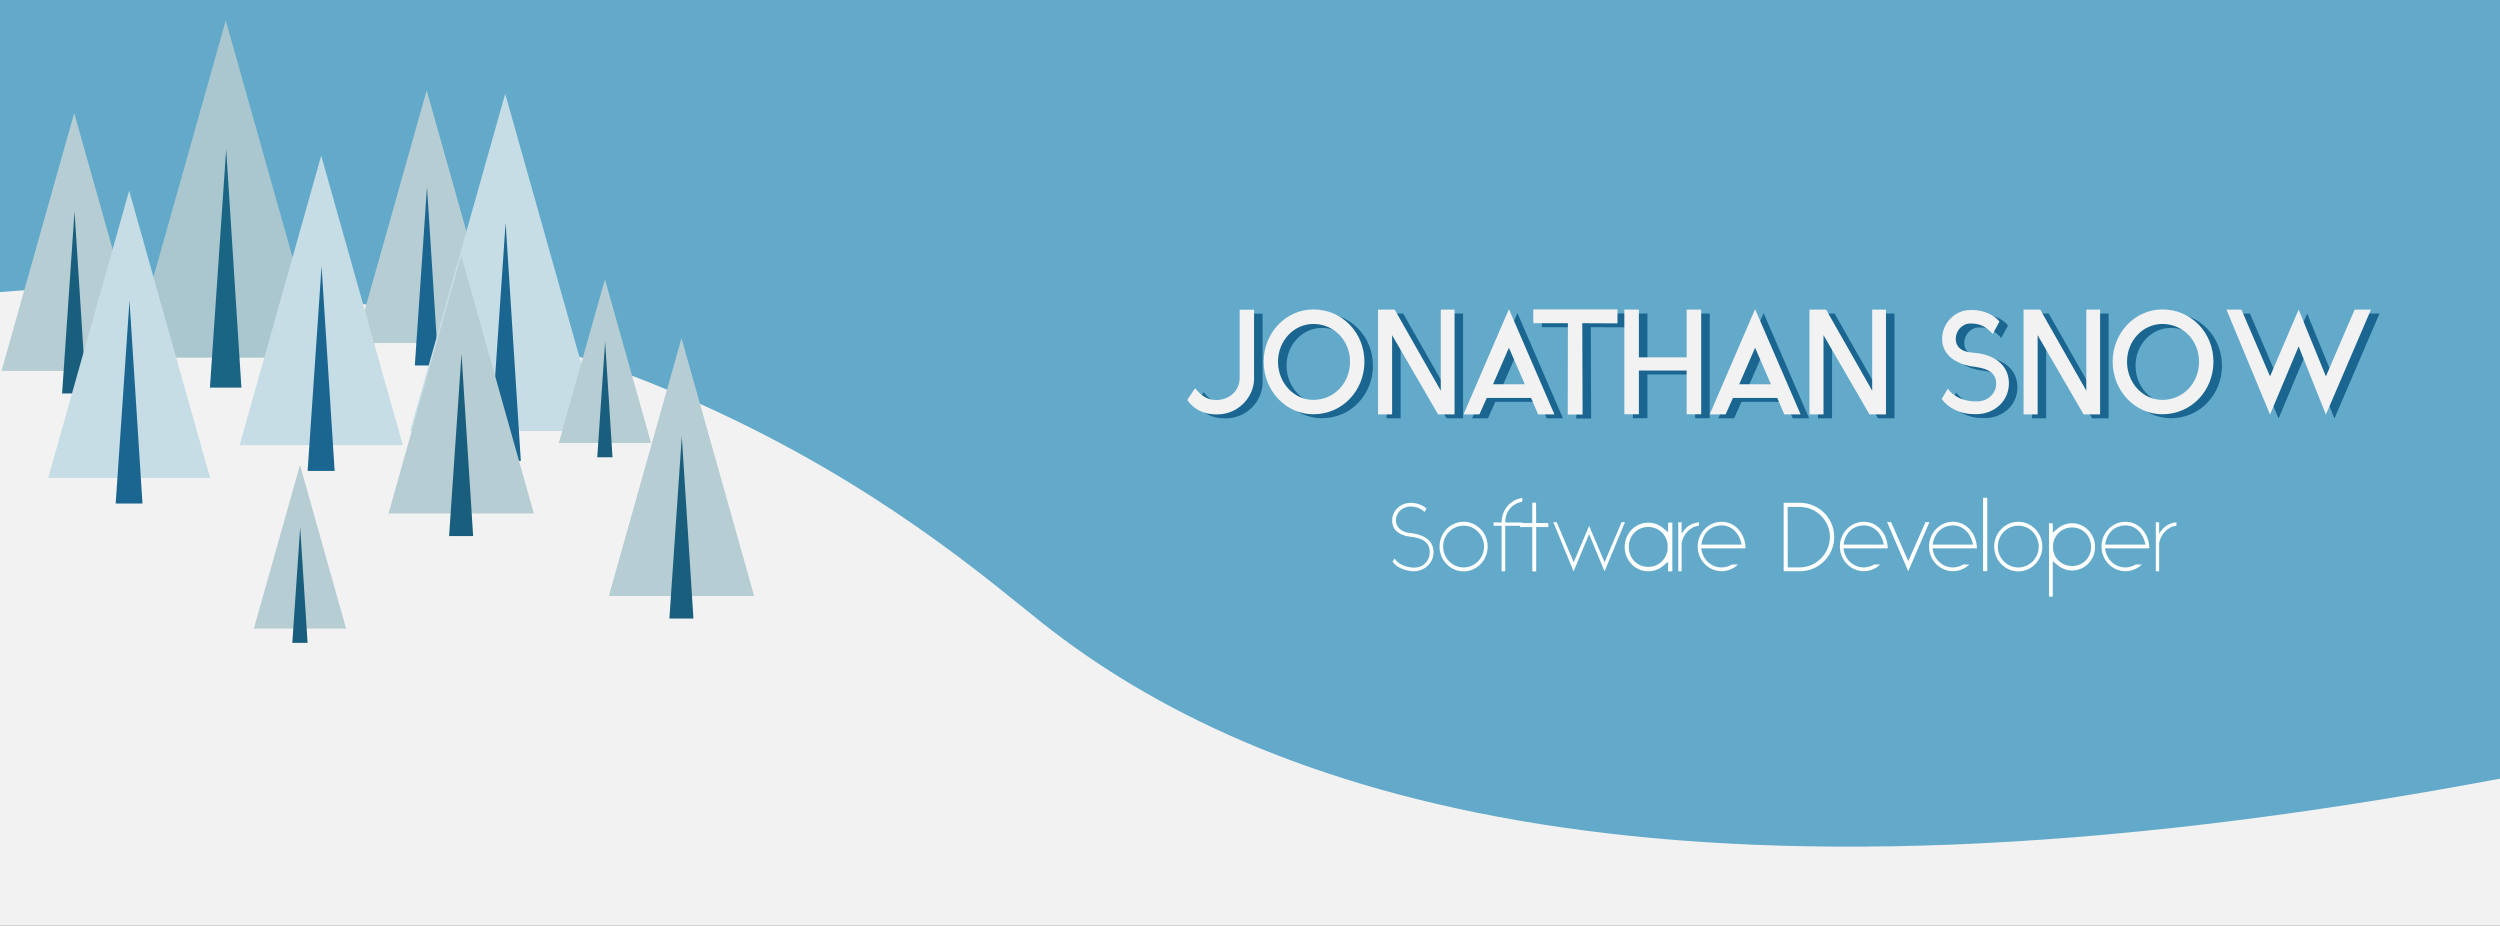 <?xml version="1.0" encoding="utf-8"?>
<!-- Generator: Adobe Illustrator 24.2.1, SVG Export Plug-In . SVG Version: 6.00 Build 0)  -->
<svg version="1.1" id="Layer_1" xmlns="http://www.w3.org/2000/svg" xmlns:xlink="http://www.w3.org/1999/xlink" x="0px" y="0px"
	 viewBox="0 0 1920 711" style="enable-background:new 0 0 1920 711;" xml:space="preserve">
<rect x="0" y="0" width="1920" height="711" fill="#333333" stroke="none"/>
<style type="text/css">
	.st0{fill:#63AACA;}
	.st1{fill:#CE363E;}
	.st2{fill:#F2F2F2;}
	.st3{fill:#B6CDD3;}
	.st4{fill:#1A6691;}
	.st5{fill:#AAC6CE;}
	.st6{fill:#1A6484;}
	.st7{fill:#195E7C;}
	.st8{fill:#C6DDE5;}
	.st9{fill:none;}
	.st10{fill:#FFFFFF;}
</style>
<rect class="st0" width="1920" height="652"/>
<g>
</g>
<path class="st1" d="M898,131"/>
<g>
	<path class="st2" d="M0,224.34c134.29-11.24,330.14-6.97,537,85.57c138.32,61.88,224.23,137.57,264,168.97
		c166.03,131.06,477.7,239.72,1119,119.14V1080H0"/>
</g>
<g>
	<polygon class="st3" points="327.69,69.41 273,263.45 382.39,263.45 	"/>
	<polyline class="st4" points="327.93,143.58 318.59,280.69 336.68,280.69 	"/>
</g>
<g>
</g>
<g>
	<polygon class="st5" points="173.39,15.69 100.39,274.69 246.39,274.69 	"/>
	<polyline class="st6" points="173.7,114.69 161.23,297.69 185.39,297.69 	"/>
</g>
<g>
	<polygon class="st3" points="56.99,86.82 1.18,284.82 112.8,284.82 	"/>
	<polyline class="st7" points="57.23,162.27 47.7,302.17 66.16,302.17 	"/>
</g>
<g>
	<polygon class="st8" points="246.69,119.5 184,341.93 309.39,341.93 	"/>
	<polyline class="st4" points="246.96,204.53 236.25,361.69 257,361.69 	"/>
</g>
<g>
	<polygon class="st8" points="388,72 315,331 461,331 	"/>
	<polyline class="st4" points="388.31,171 375.85,354 400,354 	"/>
</g>
<g>
	<polygon class="st3" points="354.19,196.34 298.39,394.34 410,394.34 	"/>
	<polyline class="st7" points="354.43,271.79 344.9,411.69 363.37,411.69 	"/>
</g>
<g>
	<polygon class="st8" points="99.19,146.44 37,367.09 161.39,367.09 	"/>
	<polyline class="st4" points="99.46,230.78 88.84,386.69 109.42,386.69 	"/>
</g>
<g>
	<polygon class="st3" points="464.59,214.53 429.18,340.16 500,340.16 	"/>
	<polyline class="st7" points="464.74,262.4 458.69,351.17 470.41,351.17 	"/>
</g>
<g>
	<polygon class="st3" points="230.39,357.07 194.98,482.7 265.8,482.7 	"/>
	<polyline class="st7" points="230.54,404.94 224.49,493.7 236.21,493.7 	"/>
</g>
<g>
	<polygon class="st3" points="523.39,259.71 467.58,457.71 579.19,457.71 	"/>
	<polyline class="st7" points="523.62,335.16 514.09,475.06 532.56,475.06 	"/>
</g>
<g>
	<g>
		<rect x="880.27" y="235.05" class="st9" width="986.08" height="119.02"/>
		<path class="st4" d="M969.67,240.92v54.28c-0.92,14.03-13,26.11-28.18,26.11h-0.92c-9.2,0-17.14-3.68-22.2-11.04l5.98-9.09
			c4.14,5.06,8.86,9.09,16.22,9.09c10,0,18.06-7.02,18.06-17.14v-52.21H969.67z"/>
		<path class="st4" d="M1054.43,280.82c0,22.2-16.91,40.37-39.22,40.37c-21.16,0-38.18-18.17-38.18-40.37
			c0-22.08,17.02-40.14,38.18-40.14C1037.52,240.69,1054.43,258.74,1054.43,280.82z M1043.39,280.82
			c0-15.99-12.08-28.98-28.18-28.98c-15.07,0-27.14,13-27.14,28.98c0,16.22,12.08,29.33,27.14,29.33
			C1031.31,310.15,1043.39,297.04,1043.39,280.82z"/>
		<path class="st4" d="M1123.65,240.8v80.5H1111l-35.31-60.84v60.84h-10.81v-80.5h12.77l35.42,62.33V240.8H1123.65z"/>
		<path class="st4" d="M1148.38,308.65l-5.64,12.65h-12.19l34.85-80.85l34.96,80.85h-12.54l-5.41-12.65H1148.38z M1165.4,270.13
			l-12.19,28.06h24.38L1165.4,270.13z"/>
		<path class="st4" d="M1248.78,240.69v10.7l-27.03-0.12l0.23,70.15h-11.39l0.12-70.15h-26.57v-10.58H1248.78z"/>
		<path class="st4" d="M1313.06,240.8v80.39h-11.16v-33.58h-36.69v33.58h-11.16V240.8h11.16v36.69h36.69V240.8H1313.06z"/>
		<path class="st4" d="M1337.44,308.65l-5.63,12.65h-12.19l34.85-80.85l34.96,80.85h-12.54l-5.41-12.65H1337.44z M1354.46,270.13
			l-12.19,28.06h24.38L1354.46,270.13z"/>
		<path class="st4" d="M1454.97,240.8v80.5h-12.65l-35.31-60.84v60.84h-10.81v-80.5h12.77l35.42,62.33V240.8H1454.97z"/>
		<path class="st4" d="M1522.01,321.07c-10.01,0-19.21-4.72-24.15-11.5v-0.23l4.6-7.82c3.56,5.18,10.46,9.2,19.67,9.78h2.99
			c7.94,0,14.49-5.87,14.49-13.8s-6.21-11.16-14.49-12.42c-1.72-0.46-3.22-0.46-5.4-0.81c-11.39-2.19-21.62-8.86-21.62-20.93
			s9.78-22.2,21.62-22.2h1.72c7.94,0,16.45,3.45,20.7,8.86l-5.18,9.55c-4.49-4.95-8.74-7.71-15.53-8.05h-1.72
			c-6.1,0-11.16,5.52-11.16,11.85c0,6.1,4.26,9.43,11.16,10.35c2.88,0.35,4.83,0.46,5.63,0.58c13.69,1.84,24.04,9.66,24.04,23.23
			c0,13.46-10.93,23.23-24.27,23.58H1522.01z"/>
		<path class="st4" d="M1619.42,240.8v80.5h-12.65l-35.31-60.84v60.84h-10.81v-80.5h12.77l35.42,62.33V240.8H1619.42z"/>
		<path class="st4" d="M1706.47,280.82c0,22.2-16.91,40.37-39.22,40.37c-21.16,0-38.18-18.17-38.18-40.37
			c0-22.08,17.02-40.14,38.18-40.14C1689.57,240.69,1706.47,258.74,1706.47,280.82z M1695.43,280.82
			c0-15.99-12.08-28.98-28.18-28.98c-15.07,0-27.14,13-27.14,28.98c0,16.22,12.08,29.33,27.14,29.33
			C1683.36,310.15,1695.43,297.04,1695.43,280.82z"/>
		<path class="st4" d="M1792.84,321.42l-20.93-52.33l-21.97,52.33l-33.47-80.62h11.5l21.97,51.29l21.97-51.29l20.93,51.29
			l22.08-51.29h12.54L1792.84,321.42z"/>
	</g>
	<g>
		<g>
			<rect x="873.25" y="232.01" class="st9" width="987.02" height="119.02"/>
			<path class="st2" d="M963.12,237.87v54.28c-0.92,14.03-13,26.11-28.18,26.11h-0.92c-9.2,0-17.14-3.68-22.2-11.04l5.98-9.09
				c4.14,5.06,8.86,9.09,16.22,9.09c10.01,0,18.06-7.02,18.06-17.14v-52.21H963.12z"/>
			<path class="st2" d="M1047.88,277.78c0,22.2-16.91,40.37-39.22,40.37c-21.16,0-38.18-18.17-38.18-40.37
				c0-22.08,17.02-40.14,38.18-40.14C1030.97,237.64,1047.88,255.7,1047.88,277.78z M1036.83,277.78
				c0-15.99-12.08-28.98-28.18-28.98c-15.07,0-27.14,13-27.14,28.98c0,16.22,12.08,29.33,27.14,29.33
				C1024.76,307.1,1036.83,293.99,1036.83,277.78z"/>
			<path class="st2" d="M1117.1,237.76v80.5h-12.65l-35.31-60.84v60.84h-10.81v-80.5h12.77l35.42,62.33v-62.33H1117.1z"/>
			<path class="st2" d="M1141.83,305.61l-5.64,12.65H1124l34.85-80.85l34.96,80.85h-12.54l-5.41-12.65H1141.83z M1158.85,267.08
				l-12.19,28.06h24.38L1158.85,267.08z"/>
			<path class="st2" d="M1242.22,237.64v10.7l-27.03-0.12l0.23,70.15h-11.39l0.12-70.15h-26.57v-10.58H1242.22z"/>
			<path class="st2" d="M1306.51,237.76v80.39h-11.16v-33.58h-36.69v33.58h-11.16v-80.39h11.16v36.69h36.69v-36.69H1306.51z"/>
			<path class="st2" d="M1330.89,305.61l-5.64,12.65h-12.19l34.85-80.85l34.96,80.85h-12.54l-5.41-12.65H1330.89z M1347.91,267.08
				l-12.19,28.06h24.38L1347.91,267.08z"/>
			<path class="st2" d="M1448.42,237.76v80.5h-12.65l-35.31-60.84v60.84h-10.81v-80.5h12.77l35.42,62.33v-62.33H1448.42z"/>
			<path class="st2" d="M1515.46,318.03c-10,0-19.21-4.72-24.15-11.5v-0.23l4.6-7.82c3.57,5.18,10.47,9.2,19.67,9.78h2.99
				c7.94,0,14.49-5.87,14.49-13.8s-6.21-11.16-14.49-12.42c-1.73-0.46-3.22-0.46-5.41-0.81c-11.39-2.19-21.62-8.86-21.62-20.93
				s9.78-22.2,21.62-22.2h1.72c7.94,0,16.45,3.45,20.7,8.86l-5.17,9.55c-4.49-4.95-8.74-7.71-15.53-8.05h-1.72
				c-6.1,0-11.16,5.52-11.16,11.85c0,6.1,4.25,9.43,11.16,10.35c2.88,0.35,4.83,0.46,5.64,0.58c13.69,1.84,24.04,9.66,24.04,23.23
				c0,13.46-10.93,23.23-24.27,23.58H1515.46z"/>
			<path class="st2" d="M1612.87,237.76v80.5h-12.65l-35.31-60.84v60.84h-10.81v-80.5h12.77l35.42,62.33v-62.33H1612.87z"/>
			<path class="st2" d="M1699.92,277.78c0,22.2-16.91,40.37-39.22,40.37c-21.16,0-38.18-18.17-38.18-40.37
				c0-22.08,17.02-40.14,38.18-40.14C1683.02,237.64,1699.92,255.7,1699.92,277.78z M1688.88,277.78
				c0-15.99-12.08-28.98-28.18-28.98c-15.07,0-27.14,13-27.14,28.98c0,16.22,12.08,29.33,27.14,29.33
				C1676.8,307.1,1688.88,293.99,1688.88,277.78z"/>
			<path class="st2" d="M1786.29,318.38l-20.93-52.33l-21.97,52.33l-33.47-80.62h11.5l21.97,51.29l21.97-51.29l20.93,51.29
				l22.08-51.29h12.54L1786.29,318.38z"/>
		</g>
	</g>
</g>
<g>
	<path class="st10" d="M1069.39,431.25l1.73-2.25c4.5,6.97,14.77,6.97,14.77,6.97c7.27,0,12.15-5.17,12.15-12.15
		c0-11.25-13.35-11.17-15.9-11.77c-4.8-0.75-12.97-3.23-12.97-12.3c0-7.35,6.08-13.57,14.4-13.57c4.5,0,9.15,1.72,12,4.42l-1.5,2.55
		c-3.07-2.77-6.3-3.97-10.42-4.2c-6.83,0-11.63,4.95-11.63,10.8c0,5.32,4.73,8.92,10.42,9.52c8.1,0.82,18.52,3.9,18.52,14.92
		c0,8.02-6.53,14.32-15.07,14.55C1085.89,438.75,1074.42,438.67,1069.39,431.25z"/>
	<path class="st10" d="M1142.52,419.77c0,10.5-8.32,19.05-18.45,19.05c-10.2,0-18.52-8.55-18.52-19.05s8.33-19.05,18.52-19.05
		C1134.19,400.72,1142.52,409.27,1142.52,419.77z M1139.74,419.77c0-8.85-7.05-16.05-15.67-16.05c-8.7,0-15.75,7.2-15.75,16.05
		s7.05,16.05,15.75,16.05C1132.69,435.82,1139.74,428.62,1139.74,419.77z"/>
	<path class="st10" d="M1169.14,403.8h-13.13v34.95h-2.77V403.8h-6.15v-2.55h6.15v-0.15c0-9.6,6.9-17.47,15.9-18.67v2.85
		c-6.67,1.05-13.13,6.52-13.13,15.75v0.23h13.13V403.8z"/>
	<path class="st10" d="M1189.09,404.77h-9.3v34.05h-3v-34.05h-9.38v-3.07h9.38v-15.67h2.92l0.07,15.67h9.3V404.77z"/>
	<path class="st10" d="M1220.44,410.25l-11.92,28.57l-15.6-37.8h2.63l13.05,30.82l11.85-27.97l11.85,27.97l13.12-30.82h2.55
		l-15.67,37.8L1220.44,410.25z"/>
	<path class="st10" d="M1281.12,438.75v-7.35l-3.9,3.22c-3.22,2.7-7.2,4.13-11.4,4.13c-9.97,0-18.07-8.4-18.07-18.67
		c0-10.35,8.1-18.67,18.07-18.67c4.2,0,8.17,1.43,11.4,4.13l3.9,3.22v-7.42h3.23v37.42H1281.12z M1280.74,418.35v-0.3
		c-1.05-7.87-7.2-13.35-14.92-13.35c-8.47,0-14.92,6.67-14.92,15.37s6.45,15.3,14.92,15.3c7.72,0,13.87-5.47,14.92-13.27V418.35z"/>
	<path class="st10" d="M1304.74,403.8c-6.75,0.6-11.92,6.45-13.27,13.27v21.67h-2.55V401.1h2.55v8.77c0,0,1.58-2.62,3.9-4.8
		c2.62-2.4,5.85-3.6,9.37-3.97V403.8z"/>
	<path class="st10" d="M1340.59,421.12h-34.05c1.35,9.9,8.77,14.7,15.67,14.7c2.77,0,5.7-0.98,8.1-2.33l4.5,0.08
		c-3.38,3.23-7.88,5.1-12.6,5.1c-10.13,0-18.38-8.47-18.38-18.97c0-10.42,8.25-18.97,18.38-18.97
		C1332.57,400.72,1340.37,409.65,1340.59,421.12z M1337.59,418.27c-1.95-9.82-8.47-14.77-15.37-14.77c-6.9,0-14.1,4.35-15.6,14.77
		H1337.59z"/>
	<path class="st10" d="M1382.82,438.67h-12.97v-52.5h12.97c14.25,0.23,25.87,11.92,25.87,26.17
		C1408.69,426.67,1397.07,438.52,1382.82,438.67z M1382.44,435.75c12.52,0,22.95-10.87,22.95-23.4c0-12.45-10.42-23.02-22.95-23.02
		h-9.52l0.08,46.42H1382.44z"/>
	<path class="st10" d="M1449.79,421.12h-34.05c1.35,9.9,8.77,14.7,15.67,14.7c2.77,0,5.7-0.98,8.1-2.33l4.5,0.08
		c-3.38,3.23-7.88,5.1-12.6,5.1c-10.13,0-18.38-8.47-18.38-18.97c0-10.42,8.25-18.97,18.38-18.97
		C1441.76,400.72,1449.56,409.65,1449.79,421.12z M1446.79,418.27c-1.95-9.82-8.47-14.77-15.37-14.77c-6.9,0-14.1,4.35-15.6,14.77
		H1446.79z"/>
	<path class="st10" d="M1478.59,400.95h3.22l-16.27,37.8l-16.27-37.8h3.08l13.2,30.07l13.27-30.07H1478.59z"/>
	<path class="st10" d="M1518.26,421.12h-34.05c1.35,9.9,8.77,14.7,15.67,14.7c2.77,0,5.7-0.98,8.1-2.33l4.5,0.08
		c-3.38,3.23-7.88,5.1-12.6,5.1c-10.13,0-18.38-8.47-18.38-18.97c0-10.42,8.25-18.97,18.38-18.97
		C1510.24,400.72,1518.04,409.65,1518.26,421.12z M1515.26,418.27c-1.95-9.82-8.47-14.77-15.37-14.77c-6.9,0-14.1,4.35-15.6,14.77
		H1515.26z"/>
	<path class="st10" d="M1526.22,382.27v56.4h-3.22v-56.4H1526.22z"/>
	<path class="st10" d="M1568.51,419.77c0,10.5-8.32,19.05-18.45,19.05c-10.2,0-18.52-8.55-18.52-19.05s8.33-19.05,18.52-19.05
		C1560.19,400.72,1568.51,409.27,1568.51,419.77z M1565.74,419.77c0-8.85-7.05-16.05-15.67-16.05c-8.7,0-15.75,7.2-15.75,16.05
		s7.05,16.05,15.75,16.05C1558.69,435.82,1565.74,428.62,1565.74,419.77z"/>
	<path class="st10" d="M1580.29,434.1l-3.75-3.15v27.3h-2.92v-56.4h2.92v7.2l3.75-3.15c3.22-2.63,7.05-4.05,11.1-4.05
		c9.67,0,17.63,8.17,17.63,18.15s-7.95,18.15-17.63,18.15C1587.34,438.15,1583.52,436.72,1580.29,434.1z M1576.77,418.05v3.9
		c0.97,7.65,7.13,12.75,14.62,12.75c8.25,0,14.55-6.3,14.55-14.7c0-8.4-6.3-14.92-14.55-14.92
		C1583.89,405.07,1577.74,410.4,1576.77,418.05z"/>
	<path class="st10" d="M1650.72,421.12h-34.05c1.35,9.9,8.77,14.7,15.67,14.7c2.77,0,5.7-0.98,8.1-2.33l4.5,0.08
		c-3.38,3.23-7.88,5.1-12.6,5.1c-10.13,0-18.38-8.47-18.38-18.97c0-10.42,8.25-18.97,18.38-18.97
		C1642.69,400.72,1650.49,409.65,1650.72,421.12z M1647.72,418.27c-1.95-9.82-8.47-14.77-15.37-14.77c-6.9,0-14.1,4.35-15.6,14.77
		H1647.72z"/>
	<path class="st10" d="M1671.49,403.8c-6.75,0.6-11.92,6.45-13.27,13.27v21.67h-2.55V401.1h2.55v8.77c0,0,1.58-2.62,3.9-4.8
		c2.62-2.4,5.85-3.6,9.37-3.97V403.8z"/>
</g>
<g>
	<rect x="2017.96" y="307.17" class="st9" width="2.6" height="2.6"/>
</g>
<g>
</g>
<g>
</g>
<g>
</g>
<g>
</g>
<g>
</g>
<g>
</g>
<g>
</g>
<g>
</g>
<g>
</g>
<g>
</g>
<g>
</g>
<g>
</g>
<g>
</g>
<g>
</g>
<g>
</g>
</svg>
